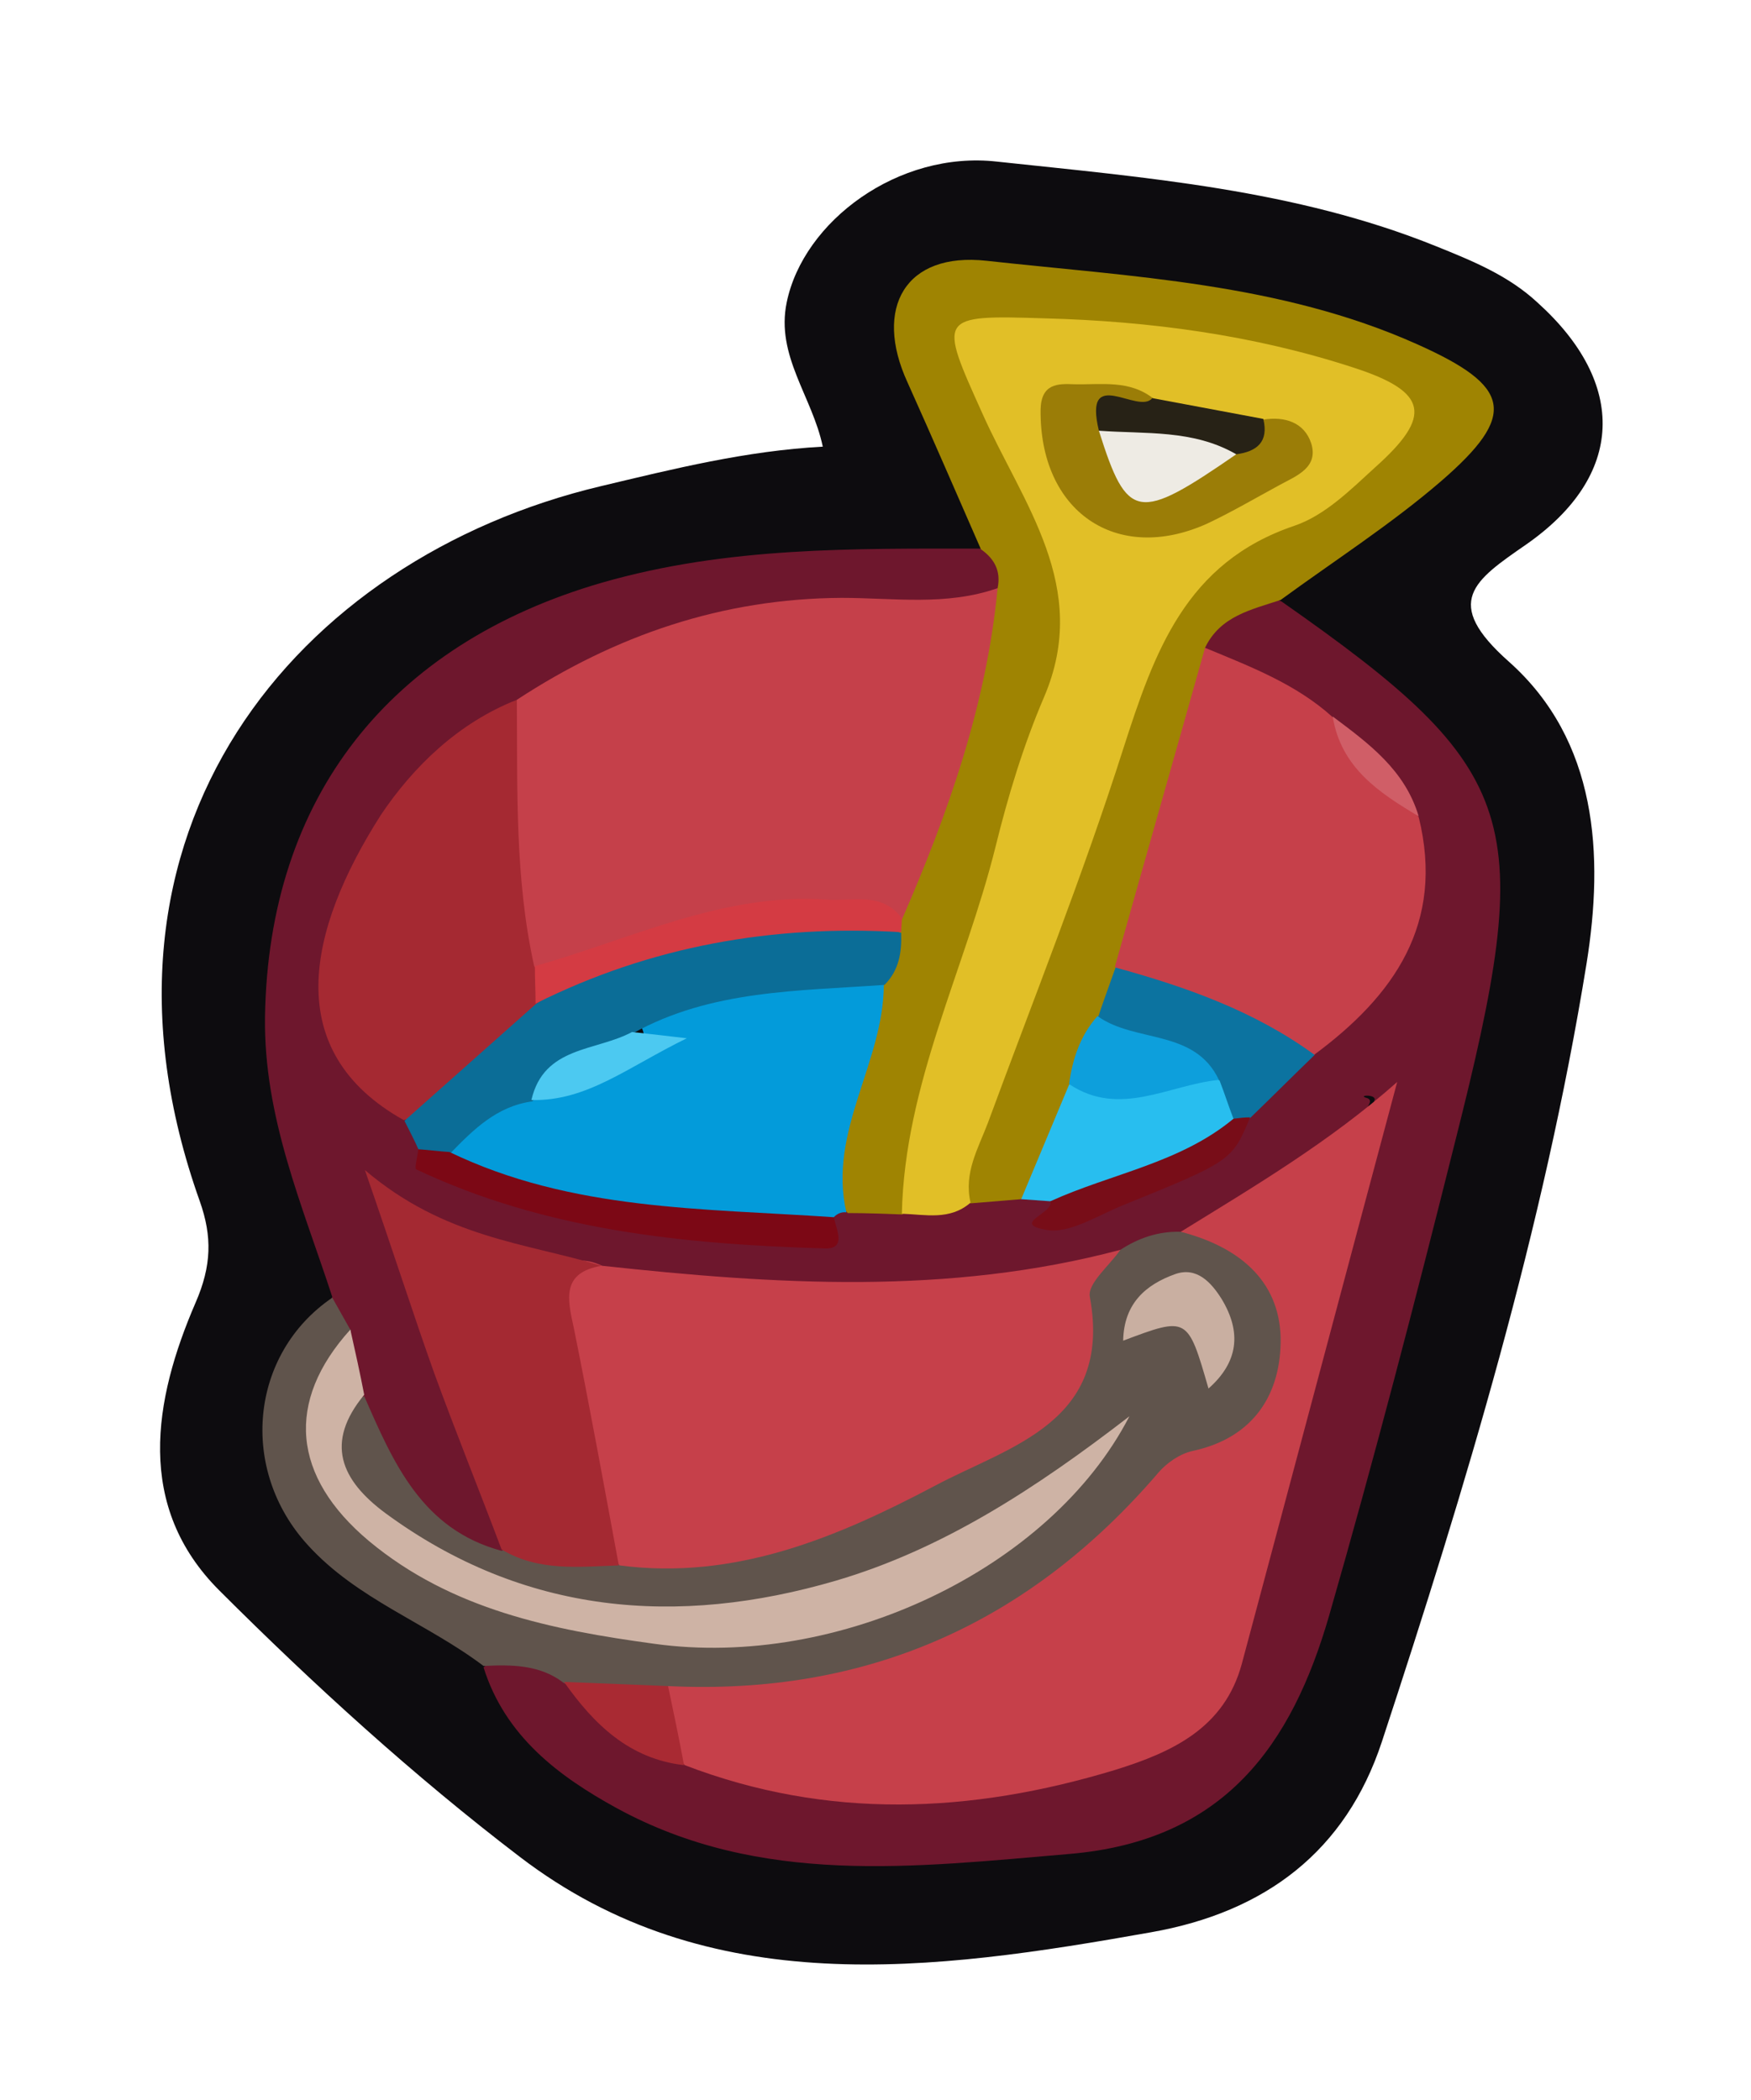<?xml version="1.0" encoding="utf-8"?>
<!-- Generator: Adobe Illustrator 23.0.2, SVG Export Plug-In . SVG Version: 6.00 Build 0)  -->
<svg version="1.1" id="Camada_1" xmlns="http://www.w3.org/2000/svg" xmlns:xlink="http://www.w3.org/1999/xlink" x="0px" y="0px"
	 viewBox="0 0 25.24 30.28" style="enable-background:new 0 0 25.24 30.28;" xml:space="preserve">
<style type="text/css">
	.st0{fill:#0D0C0F;}
	.st1{fill:#6E172D;}
	.st2{fill:#9F8402;}
	.st3{fill:#60544C;}
	.st4{fill:#C6404A;}
	.st5{fill:#C5404A;}
	.st6{fill:#E1BF27;}
	.st7{fill:#039BDA;}
	.st8{fill:#A52932;}
	.st9{fill:#A42932;}
	.st10{fill:#CEB3A5;}
	.st11{fill:#0B6D97;}
	.st12{fill:#28BEEF;}
	.st13{fill:#0C73A0;}
	.st14{fill:#7C0815;}
	.st15{fill:#780D18;}
	.st16{fill:#A92A33;}
	.st17{fill:#D05E67;}
	.st18{fill:#D43B43;}
	.st19{fill:#0D9FDC;}
	.st20{fill:#C9AFA1;}
	.st21{fill:#9B7D07;}
	.st22{fill:#272216;}
	.st23{fill:#4CC9F1;}
	.st24{fill:#EEEBE4;}
</style>
<g>
	<path class="st0" d="M11.86,6.44c-0.15-0.72-0.68-1.31-0.52-2.08c0.24-1.17,1.61-2.19,3.03-2.03c2.14,0.23,4.3,0.4,6.33,1.22
		c0.52,0.21,1.04,0.42,1.46,0.81c1.3,1.17,1.26,2.5-0.16,3.49c-0.75,0.52-1.22,0.83-0.25,1.69c1.28,1.14,1.37,2.79,1.12,4.35
		c-0.62,3.83-1.74,7.54-2.95,11.22c-0.52,1.58-1.68,2.46-3.33,2.75c-3.15,0.56-6.37,1-9.1-1.09c-1.52-1.16-2.97-2.48-4.33-3.84
		c-1.21-1.21-0.95-2.74-0.34-4.15c0.23-0.53,0.24-0.95,0.06-1.46c-1.9-5.33,1.4-9.27,5.78-10.31C9.71,6.76,10.75,6.5,11.86,6.44z"/>
	<path class="st1" d="M4.79,18.7c-0.43-1.32-0.99-2.59-0.97-4.04C3.87,11.5,5.61,9.29,8.68,8.4c1.81-0.52,3.62-0.49,5.46-0.49
		c0.42-0.04,0.41,0.23,0.38,0.51C14.1,9.08,13.41,9,12.8,8.97c-1.81-0.1-3.46,0.4-5.03,1.24c-1.02,0.57-1.9,1.3-2.41,2.38
		c-0.57,1.2-0.67,2.36,0.51,3.32c0.14,0.17,0.25,0.36,0.35,0.56c1.8,1.07,3.74,1.32,5.78,0.99c0.09-0.06,0.2-0.11,0.3-0.14
		c0.22-0.06,0.44-0.07,0.67-0.07c0.34,0,0.67-0.05,0.99-0.14c0.23-0.06,0.45-0.08,0.68-0.06c0.17,0.02,0.33,0.07,0.47,0.17
		c0.09,0.09,0.07,0.21,0.08,0.32c0.85-0.61,2.08-0.53,2.71-1.54c0.24-0.43,0.68-0.68,1-1.04c0.88-0.83,1.54-1.75,1.35-3.05
		c-0.24-0.61-0.72-1.01-1.21-1.4c-0.55-0.46-1.37-0.52-1.8-1.17c0.19-0.62,0.56-0.93,1.23-0.67c3.5,2.45,3.68,3.14,2.5,7.81
		c-0.57,2.28-1.16,4.55-1.81,6.81c-0.54,1.87-1.51,3.25-3.74,3.44c-2.24,0.19-4.46,0.47-6.53-0.66c-0.84-0.46-1.61-1.04-1.92-2.03
		c0.41-0.36,0.81-0.23,1.22,0.01c0.57,0.49,1.09,1.07,1.88,1.22c1.96,0.59,3.92,0.56,5.88-0.01c1.02-0.3,1.59-0.93,1.84-1.97
		c0.58-2.48,1.29-4.93,2.02-7.42c0.05-0.1-0.26-0.08-0.11-0.04c0.04,0.01,0.06,0.04,0.04,0.08c-0.52,1.15-1.63,1.54-2.63,2.09
		c-0.37,0.13-0.73,0.27-1.1,0.38c-2.34,0.63-4.7,0.63-7.07,0.18c-0.95-0.28-1.98-0.24-2.98-0.86c0.17,1.26,0.74,2.3,1.06,3.42
		c0.11,0.41,0.41,0.79,0.22,1.26c-1.42,0.06-1.73-1.05-2.15-2.05C5.01,20,4.95,19.67,4.81,19.35C4.74,19.14,4.66,18.92,4.79,18.7z"
		/>
	<path class="st2" d="M14.38,8.48c0.05-0.24-0.04-0.42-0.24-0.56c-0.35-0.8-0.7-1.61-1.06-2.41c-0.49-1.07-0.03-1.88,1.14-1.75
		c2.09,0.23,4.23,0.32,6.2,1.2c1.37,0.61,1.46,1.02,0.35,1.98c-0.72,0.62-1.53,1.14-2.31,1.71c-0.42,0.14-0.87,0.23-1.09,0.69
		c0.35,0.83-0.09,1.56-0.3,2.31c-0.2,0.73-0.46,1.44-0.71,2.16c-0.1,0.27-0.2,0.55-0.31,0.82c-0.16,0.36-0.33,0.71-0.44,1.08
		c-0.22,0.57-0.3,1.22-0.89,1.58c-0.24,0.02-0.48,0.04-0.73,0.06c-0.45-0.38-0.21-0.81-0.06-1.2c0.87-2.24,1.72-4.48,2.43-6.77
		c0.29-0.95,1.01-1.37,1.77-1.84c0.62-0.39,1.66-0.68,1.53-1.49c-0.14-0.87-1.24-0.66-1.94-0.81c-0.74-0.16-1.5-0.27-2.25-0.32
		c-1.25-0.08-1.38,0.11-0.88,1.22c0.08,0.18,0.14,0.39,0.26,0.54c1.02,1.31,0.75,2.7,0.29,4.1c-0.74,2.23-1.27,4.53-2.13,6.73
		c-0.26-0.01-0.53-0.02-0.79-0.02c-0.6-0.65-0.15-1.33-0.04-1.99c0.07-0.42,0.2-0.83,0.34-1.24c0.1-0.27,0.17-0.56,0.22-0.84
		c0.02-0.12,0.05-0.23,0.09-0.34C13.44,11.57,13.67,9.94,14.38,8.48z"/>
	<path class="st3" d="M16.15,18.02c0.26-0.17,0.55-0.27,0.87-0.26c0.87-0.27,1.26,0.36,1.57,0.95c0.39,0.73,0.17,1.53-0.44,1.95
		c-1.31,0.92-2.39,2.11-3.79,2.92c-1.52,0.88-3.15,1.1-4.86,1.02c-0.49,0.04-0.95-0.08-1.38-0.34C7.78,24,7.37,24,6.97,24.02
		c-0.82-0.62-1.82-0.96-2.53-1.74c-1-1.09-0.84-2.76,0.35-3.57c0.09,0.16,0.18,0.32,0.27,0.48c-0.66,2.32,0.52,3.68,3.39,4.14
		c2.63,0.43,4.92-0.07,6.55-1.7c-2.02,1.7-4.65,2.2-7.56,1.44c-0.92-0.24-1.68-0.75-2.32-1.41c-0.49-0.5-0.72-1.1,0.13-1.53
		c0.42,0.96,0.83,1.92,1.98,2.23c0.54-0.23,1.09-0.02,1.64-0.08c2.23,0.16,4.07-0.84,5.88-1.95c0.4-0.25,0.63-0.59,0.61-1.08
		C15.32,18.63,15.65,18.27,16.15,18.02z"/>
	<path class="st4" d="M9.63,24.31c2.87,0.14,5.21-0.91,7.07-3.08c0.12-0.14,0.31-0.27,0.49-0.31c0.89-0.19,1.28-0.83,1.27-1.63
		c-0.02-0.85-0.63-1.32-1.44-1.53c1.07-0.66,2.15-1.3,3.12-2.16c-0.75,2.8-1.49,5.59-2.24,8.39c-0.25,0.92-0.99,1.27-1.83,1.53
		c-2.08,0.63-4.14,0.72-6.2-0.07C9.59,25.11,9.3,24.78,9.63,24.31z"/>
	<path class="st5" d="M14.38,8.48c-0.16,1.68-0.71,3.24-1.38,4.78C11.48,13.28,9.99,13.4,8.56,14c-0.32,0.14-0.7,0.2-1-0.12
		c-0.54-1.25-0.71-2.51-0.11-3.79c1.42-0.93,2.96-1.46,4.68-1.47C12.88,8.62,13.64,8.74,14.38,8.48z"/>
	<path class="st4" d="M16.15,18.02c-0.16,0.23-0.48,0.49-0.44,0.68c0.33,1.81-1.16,2.15-2.23,2.72c-1.4,0.74-2.88,1.37-4.55,1.15
		c-0.89-1.14-0.82-2.52-0.94-3.84c-0.03-0.36,0.19-0.71,0.69-0.48C11.17,18.52,13.67,18.68,16.15,18.02z"/>
	<path class="st6" d="M13,17.5c0.04-1.87,0.91-3.52,1.35-5.29c0.18-0.73,0.4-1.46,0.7-2.16c0.68-1.59-0.31-2.79-0.89-4.09
		c-0.63-1.4-0.65-1.42,0.9-1.37c1.51,0.04,3.01,0.24,4.45,0.71c1.08,0.35,1.14,0.7,0.31,1.44c-0.35,0.32-0.72,0.69-1.16,0.84
		c-1.57,0.53-2.02,1.82-2.47,3.22c-0.58,1.82-1.29,3.6-1.95,5.39c-0.14,0.37-0.35,0.72-0.25,1.15C13.69,17.6,13.34,17.51,13,17.5z"
		/>
	<path class="st4" d="M16.07,13.94c0.43-1.53,0.87-3.07,1.3-4.6c0.65,0.27,1.31,0.52,1.84,1c0.33,0.55,0.84,0.95,1.24,1.44
		c0.38,1.54-0.36,2.58-1.51,3.43C17.87,15.04,16.93,14.59,16.07,13.94z"/>
	<path class="st7" d="M12.74,14.19c0,1.13-0.81,2.12-0.54,3.29c-0.07-0.01-0.14,0.02-0.19,0.08c-1.95,0.39-3.78-0.03-5.57-0.78
		c-0.09-0.8,0.54-0.93,1.07-1.16c0.46-0.06,0.9-0.21,1.33-0.38c0.3-0.12,0.64-0.17,0.3-0.59C10.29,14.01,11.45,13.6,12.74,14.19z"/>
	<path class="st8" d="M7.45,10.09c0.01,1.29-0.03,2.58,0.25,3.84c0.12,0.14,0.18,0.3,0.16,0.48c-0.53,0.75-1.09,1.47-2.04,1.74
		c-1.77-0.99-1.4-2.72-0.33-4.4C5.96,11.05,6.61,10.42,7.45,10.09z"/>
	<path class="st9" d="M8.67,18.25c-0.58,0.1-0.49,0.48-0.4,0.89c0.23,1.14,0.44,2.29,0.65,3.43c-0.58,0.02-1.16,0.09-1.69-0.23
		c-0.32-0.85-0.66-1.69-0.97-2.54c-0.3-0.84-0.57-1.69-1-2.93C6.41,17.85,7.58,17.92,8.67,18.25z"/>
	<path class="st10" d="M5.25,20.11c-0.57,0.69-0.34,1.23,0.31,1.71c1.99,1.46,4.2,1.64,6.49,0.97c1.53-0.45,2.87-1.32,4.23-2.37
		c-1.14,2.21-4.2,3.65-6.85,3.28c-1.47-0.2-2.92-0.49-4.11-1.48c-1.11-0.93-1.21-2.01-0.27-3.05C5.12,19.48,5.19,19.8,5.25,20.11z"
		/>
	<path class="st11" d="M5.83,16.16c0.63-0.56,1.26-1.12,1.89-1.68c1.61-1.12,3.34-1.56,5.27-1.03c0.01,0.28-0.03,0.54-0.24,0.75
		c-1.24,0.09-2.5,0.07-3.63,0.7c-0.33,0.55-1.02,0.58-1.45,0.98c-0.51,0.07-0.85,0.41-1.18,0.75c-0.16,0.11-0.31,0.11-0.45-0.04
		C5.97,16.43,5.9,16.3,5.83,16.16z"/>
	<path class="st12" d="M14.72,17.29c0.23-0.55,0.46-1.1,0.69-1.65c0.71-0.11,1.41-0.29,2.13-0.14c0.23,0.14,0.35,0.35,0.35,0.62
		c-0.7,0.91-1.73,1.05-2.75,1.2C15,17.31,14.86,17.3,14.72,17.29z"/>
	<path class="st13" d="M17.78,16.13c-0.07-0.18-0.13-0.37-0.2-0.55c-0.55-0.37-1.4-0.17-1.75-0.92c0.08-0.24,0.17-0.48,0.25-0.71
		c1.02,0.28,2.01,0.63,2.87,1.26c-0.31,0.3-0.61,0.6-0.92,0.9C17.95,16.19,17.87,16.19,17.78,16.13z"/>
	<path class="st14" d="M6.03,16.57c0.15,0.01,0.3,0.03,0.45,0.04c1.76,0.85,3.66,0.81,5.54,0.94c0.03,0.17,0.19,0.46-0.13,0.45
		C9.86,17.94,7.86,17.74,6,16.86C5.97,16.85,6.02,16.67,6.03,16.57z"/>
	<path class="st15" d="M17.78,16.13c0.08-0.01,0.16-0.02,0.24-0.02c-0.26,0.62-0.26,0.63-1.84,1.27c-0.37,0.15-0.78,0.42-1.11,0.35
		c-0.5-0.09,0.13-0.24,0.07-0.41C16.02,16.92,17.01,16.77,17.78,16.13z"/>
	<path class="st16" d="M9.63,24.31c0.08,0.38,0.16,0.76,0.23,1.14c-0.79-0.09-1.3-0.59-1.73-1.2C8.63,24.27,9.13,24.29,9.63,24.31z"
		/>
	<path class="st17" d="M20.45,11.77c-0.57-0.34-1.12-0.7-1.24-1.44C19.73,10.72,20.25,11.1,20.45,11.77z"/>
	<path class="st18" d="M12.99,13.44c-1.85-0.11-3.61,0.2-5.27,1.03c0-0.18-0.01-0.36-0.01-0.54c1.39-0.39,2.71-1.06,4.2-0.96
		c0.38,0.03,0.8-0.12,1.09,0.27C13,13.31,12.99,13.38,12.99,13.44z"/>
	<path class="st19" d="M15.82,14.65c0.54,0.39,1.4,0.18,1.75,0.92c-0.72,0.07-1.43,0.55-2.16,0.06
		C15.46,15.27,15.57,14.93,15.82,14.65z"/>
	<path class="st20" d="M17.42,20.02c-0.3-1.04-0.3-1.04-1.23-0.69c0.01-0.54,0.33-0.81,0.75-0.96c0.31-0.11,0.52,0.12,0.67,0.36
		C17.9,19.21,17.85,19.64,17.42,20.02z"/>
	<path class="st21" d="M18.21,6.05C18.52,6,18.8,6.09,18.9,6.39c0.11,0.35-0.21,0.47-0.45,0.6c-0.35,0.19-0.69,0.39-1.05,0.56
		C16.09,8.14,14.98,7.37,15,5.9c0.01-0.37,0.25-0.37,0.48-0.36c0.39,0.01,0.8-0.07,1.15,0.21C16.54,6,16.08,5.97,16.19,6.36
		c0.42,0.85,0.92,0.35,1.4,0.09C17.77,6.29,18.05,6.26,18.21,6.05z"/>
	<path class="st22" d="M15.84,6.21c-0.23-0.96,0.57-0.22,0.77-0.47c0.53,0.1,1.07,0.2,1.6,0.3c0.08,0.33-0.09,0.47-0.39,0.51
		C17.14,6.61,16.43,6.78,15.84,6.21z"/>
	<path class="st23" d="M7.66,15.86c0.18-0.78,0.93-0.7,1.45-0.98c0.19,0.02,0.37,0.04,0.79,0.09C9.04,15.39,8.46,15.88,7.66,15.86z"
		/>
	<path class="st24" d="M15.84,6.21c0.67,0.05,1.36-0.02,1.98,0.34C16.4,7.53,16.25,7.51,15.84,6.21z"/>
</g>
</svg>
